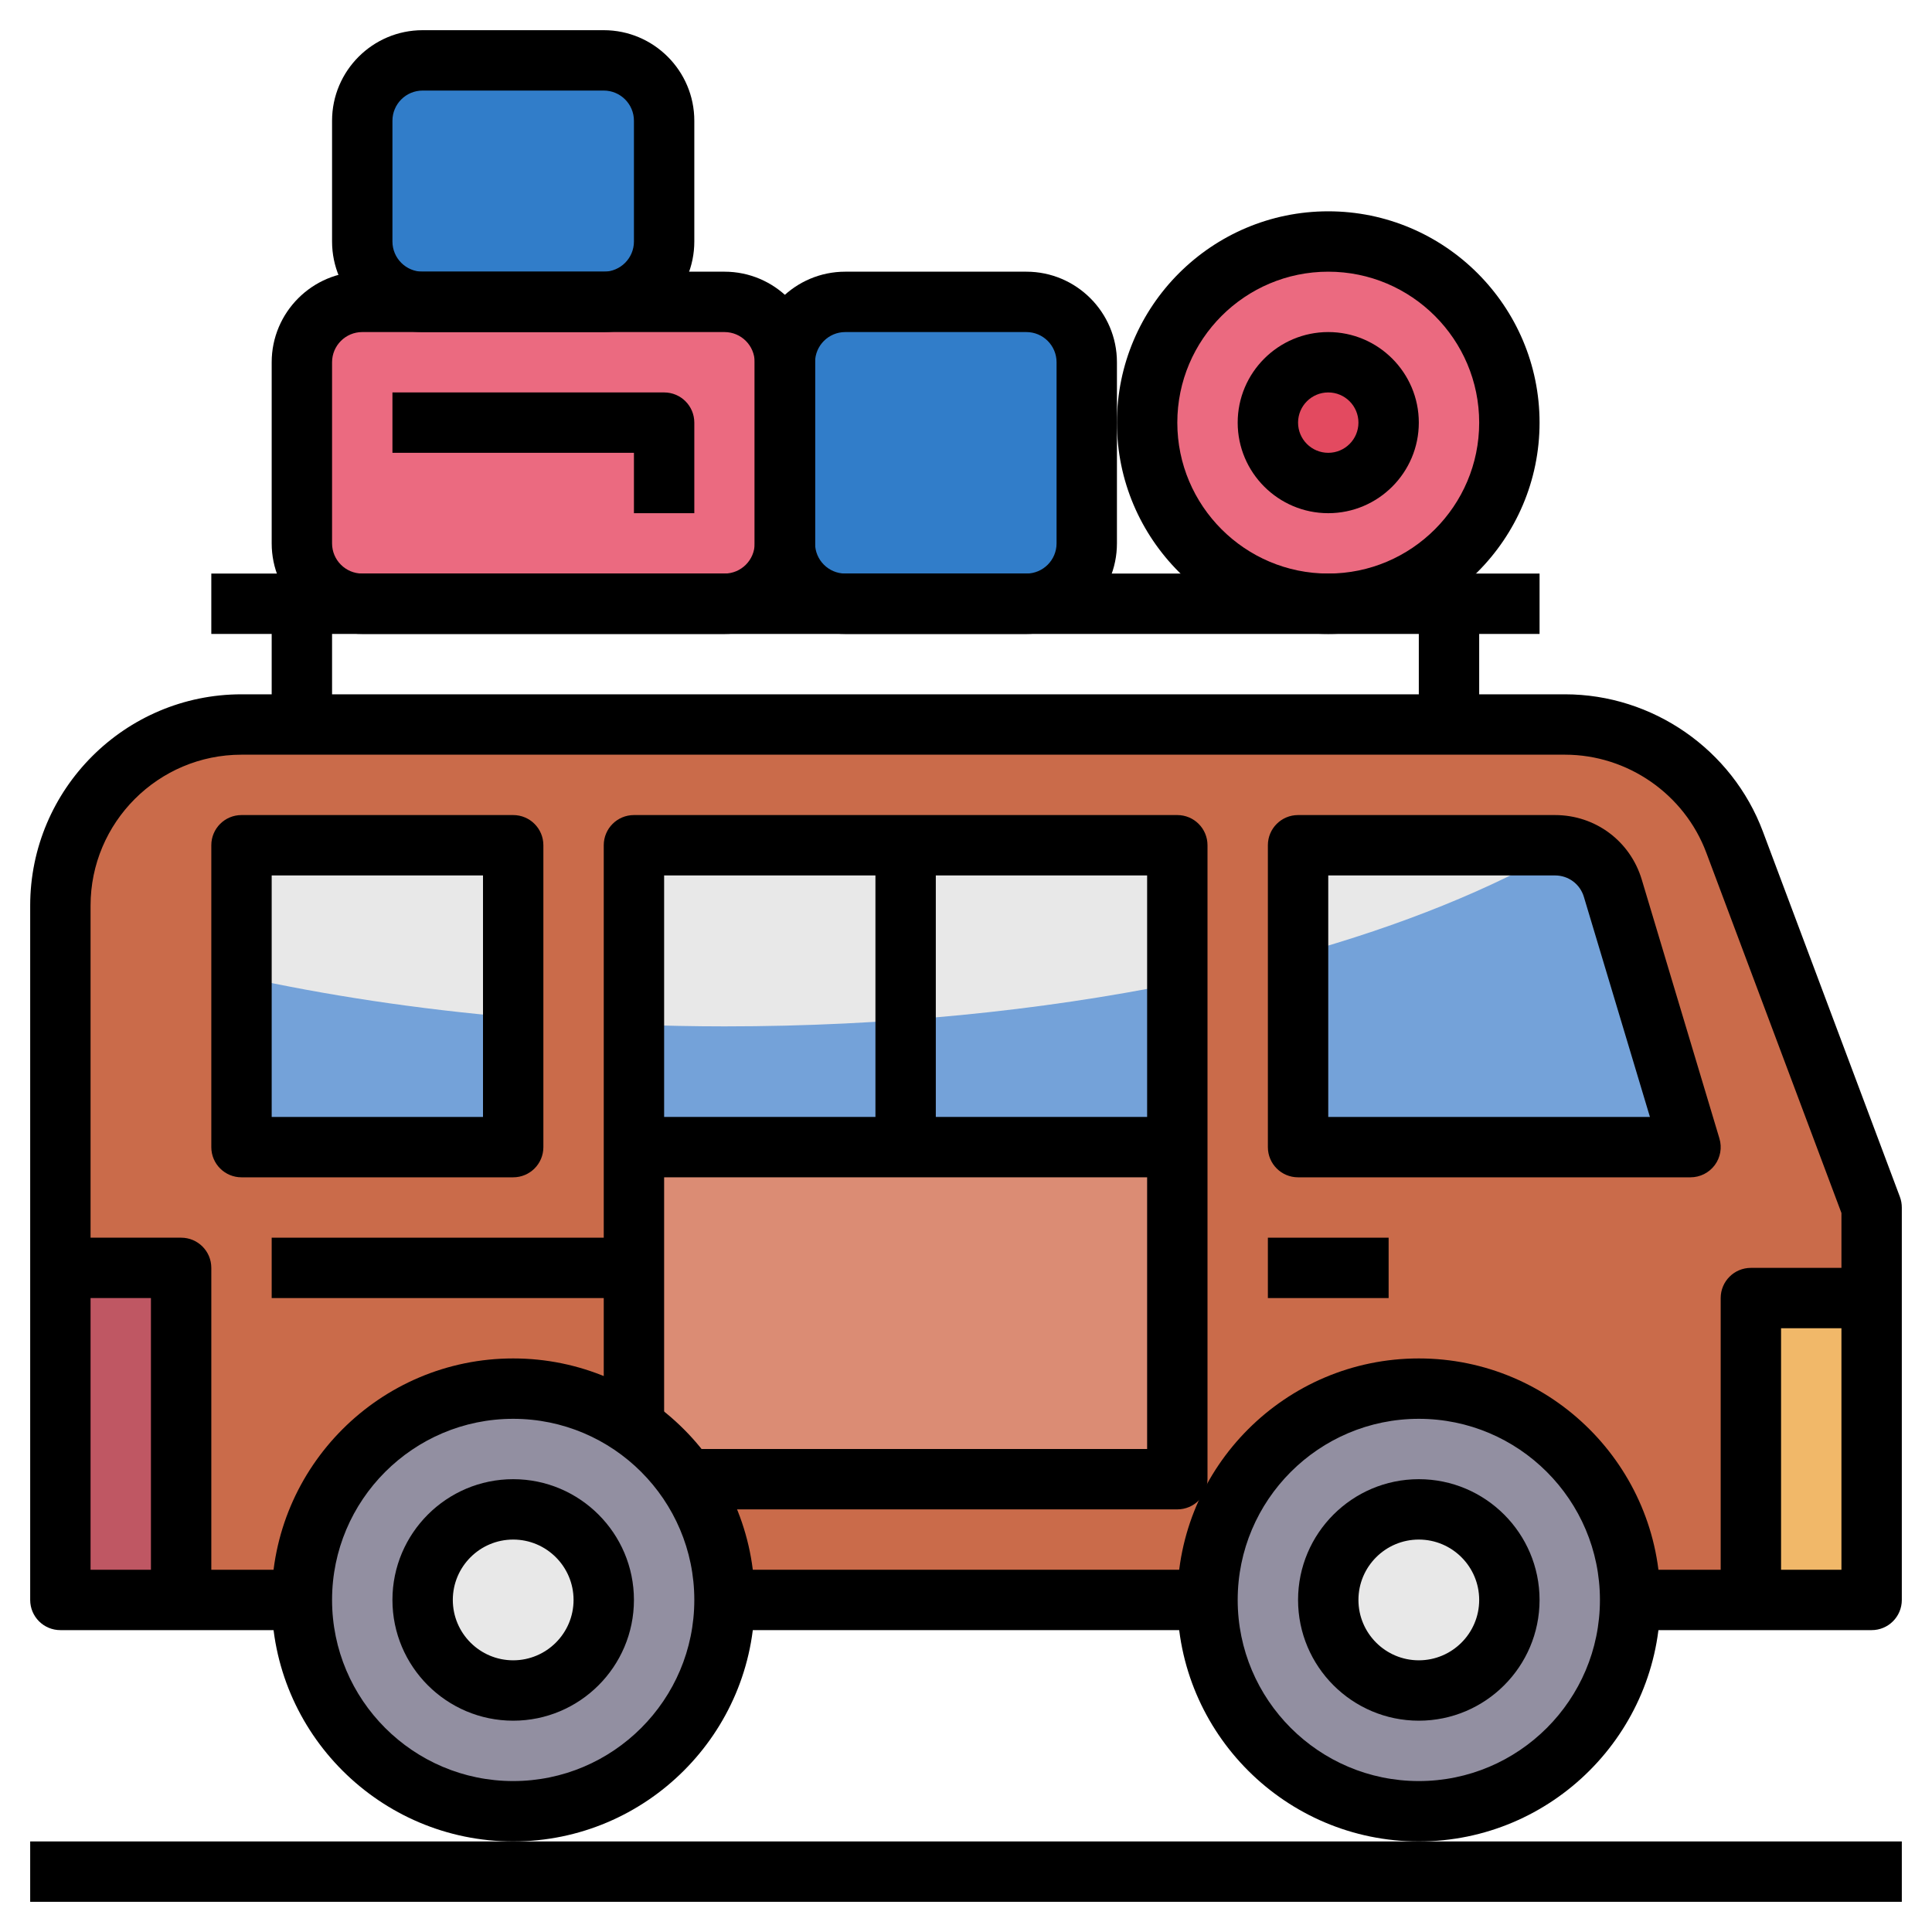 <svg id="Layer_3" enable-background="new 0 0 64 64" height="512" viewBox="0 0 64 64" width="512" xmlns="http://www.w3.org/2000/svg"><path d="m54 53h8v-13l-4.54-12.107c-.878-2.342-3.117-3.893-5.618-3.893h-43.842c-3.314 0-6 2.686-6 6v23h8" fill="#ca6b4a"/><path d="m21 47v-19h18v21h-16" fill="#db8c74"/><circle cx="47" cy="53" fill="#928fa1" r="7"/><circle cx="17" cy="53" fill="#928fa1" r="7"/><circle cx="47" cy="53" fill="#e8e8e8" r="3"/><circle cx="17" cy="53" fill="#e8e8e8" r="3"/><path d="m2 42h4v11h-4z" fill="#bf5763"/><path d="m58 43h4v10h-4z" fill="#f1b869"/><path d="m21 28h18v10h-18z" fill="#74a2d9"/><path d="m43 38h13l-2.572-8.575c-.254-.846-1.033-1.425-1.916-1.425h-8.512z" fill="#74a2d9"/><path d="m8 28h9v10h-9z" fill="#74a2d9"/><g fill="#e8e8e8"><path d="m8 32.354c2.791.614 5.813 1.073 9 1.348v-5.702h-9z"/><path d="m21 33.943c.989.035 1.988.057 3 .057 5.385 0 10.475-.518 15-1.435v-4.565h-18z"/><path d="m51.811 28.049c-.1-.016-.195-.049-.299-.049h-8.512v3.612c3.439-.956 6.424-2.167 8.811-3.563z"/></g><circle cx="44" cy="14" fill="#eb6a80" r="6"/><circle cx="44" cy="14" fill="#e34a60" r="2"/><path d="m24 10h-12c-1.105 0-2 .895-2 2v6c0 1.105.895 2 2 2h12c1.105 0 2-.895 2-2v-6c0-1.105-.895-2-2-2z" fill="#eb6a80"/><path d="m34 10h-6c-1.105 0-2 .895-2 2v6c0 1.105.895 2 2 2h6c1.105 0 2-.895 2-2v-6c0-1.105-.895-2-2-2z" fill="#317dc9"/><path d="m20 2h-6c-1.105 0-2 .895-2 2v4c0 1.105.895 2 2 2h6c1.105 0 2-.895 2-2v-4c0-1.105-.895-2-2-2z" fill="#317dc9"/><path d="m1 61h62v2h-62z"/><path d="m47 61c-4.411 0-8-3.589-8-8s3.589-8 8-8 8 3.589 8 8-3.589 8-8 8zm0-14c-3.309 0-6 2.691-6 6s2.691 6 6 6 6-2.691 6-6-2.691-6-6-6z"/><path d="m47 57c-2.206 0-4-1.794-4-4s1.794-4 4-4 4 1.794 4 4-1.794 4-4 4zm0-6c-1.103 0-2 .897-2 2s.897 2 2 2 2-.897 2-2-.897-2-2-2z"/><path d="m17 61c-4.411 0-8-3.589-8-8s3.589-8 8-8 8 3.589 8 8-3.589 8-8 8zm0-14c-3.309 0-6 2.691-6 6s2.691 6 6 6 6-2.691 6-6-2.691-6-6-6z"/><path d="m17 57c-2.206 0-4-1.794-4-4s1.794-4 4-4 4 1.794 4 4-1.794 4-4 4zm0-6c-1.103 0-2 .897-2 2s.897 2 2 2 2-.897 2-2-.897-2-2-2z"/><path d="m24 52h16v2h-16z"/><path d="m62 54h-8v-2h7v-11.818l-4.477-11.937c-.727-1.941-2.608-3.245-4.681-3.245h-43.842c-2.757 0-5 2.243-5 5v22h7v2h-8c-.553 0-1-.447-1-1v-23c0-3.859 3.141-7 7-7h43.842c2.902 0 5.536 1.825 6.555 4.543l4.54 12.105c.042.113.063.232.063.352v13c0 .553-.447 1-1 1z"/><path d="m56 39h-13c-.553 0-1-.447-1-1v-10c0-.553.447-1 1-1h8.512c1.335 0 2.49.859 2.874 2.139l2.572 8.574c.091.303.033.631-.155.884-.19.254-.487.403-.803.403zm-12-2h10.656l-2.187-7.287c-.127-.427-.512-.713-.957-.713h-7.512z"/><path d="m42 41h4v2h-4z"/><path d="m59 53h-2v-10c0-.553.447-1 1-1h4v2h-3z"/><path d="m7 53h-2v-10h-3v-2h4c.553 0 1 .447 1 1z"/><path d="m39 50h-16v-2h15v-19h-16v18h-2v-19c0-.553.447-1 1-1h18c.553 0 1 .447 1 1v21c0 .553-.447 1-1 1z"/><path d="m21 37h18v2h-18z"/><path d="m29 28h2v10h-2z"/><path d="m17 39h-9c-.553 0-1-.447-1-1v-10c0-.553.447-1 1-1h9c.553 0 1 .447 1 1v10c0 .553-.447 1-1 1zm-8-2h7v-8h-7z"/><path d="m9 41h12v2h-12z"/><path d="m7 19h44v2h-44z"/><path d="m9 20h2v4h-2z"/><path d="m47 20h2v4h-2z"/><path d="m24 21h-12c-1.654 0-3-1.346-3-3v-6c0-1.654 1.346-3 3-3h12c1.654 0 3 1.346 3 3v6c0 1.654-1.346 3-3 3zm-12-10c-.552 0-1 .448-1 1v6c0 .552.448 1 1 1h12c.552 0 1-.448 1-1v-6c0-.552-.448-1-1-1z"/><path d="m34 21h-6c-1.654 0-3-1.346-3-3v-6c0-1.654 1.346-3 3-3h6c1.654 0 3 1.346 3 3v6c0 1.654-1.346 3-3 3zm-6-10c-.552 0-1 .448-1 1v6c0 .552.448 1 1 1h6c.552 0 1-.448 1-1v-6c0-.552-.448-1-1-1z"/><path d="m20 11h-6c-1.654 0-3-1.346-3-3v-4c0-1.654 1.346-3 3-3h6c1.654 0 3 1.346 3 3v4c0 1.654-1.346 3-3 3zm-6-8c-.552 0-1 .448-1 1v4c0 .552.448 1 1 1h6c.552 0 1-.448 1-1v-4c0-.552-.448-1-1-1z"/><path d="m44 21c-3.859 0-7-3.141-7-7s3.141-7 7-7 7 3.141 7 7-3.141 7-7 7zm0-12c-2.757 0-5 2.243-5 5s2.243 5 5 5 5-2.243 5-5-2.243-5-5-5z"/><path d="m23 17h-2v-2h-8v-2h9c.553 0 1 .447 1 1z"/><path d="m44 17c-1.654 0-3-1.346-3-3s1.346-3 3-3 3 1.346 3 3-1.346 3-3 3zm0-4c-.552 0-1 .448-1 1s.448 1 1 1 1-.448 1-1-.448-1-1-1z"/></svg>